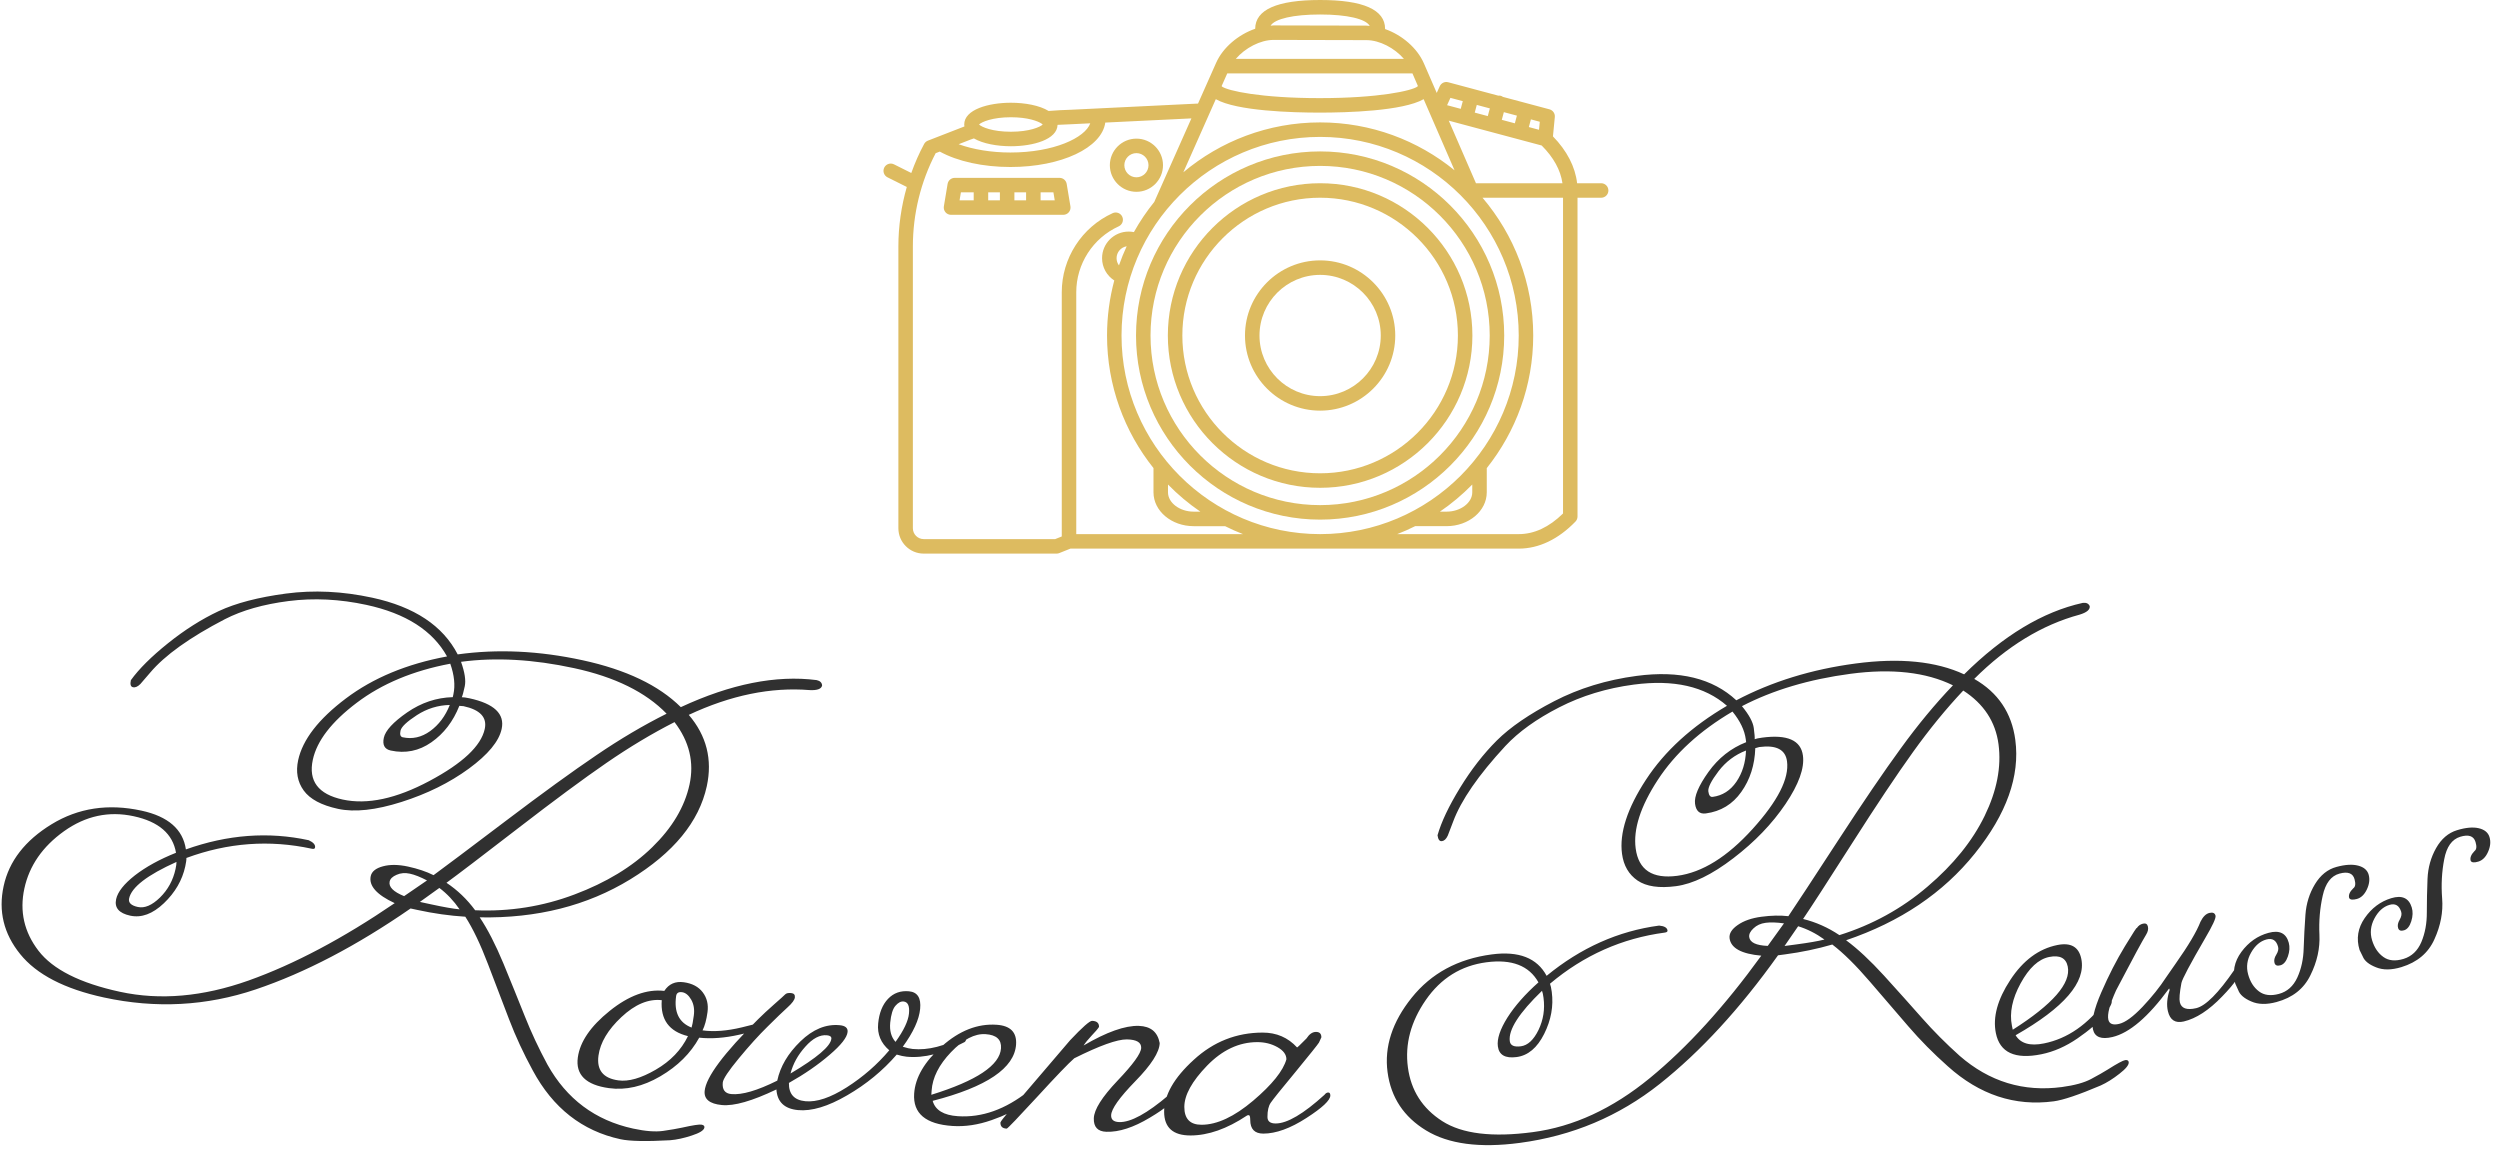 <svg width="167" height="77" viewBox="0 0 167 77" fill="none" xmlns="http://www.w3.org/2000/svg">
<g clip-path="url(#clip0_29_773)">
<path d="M88.184 10.115C81.404 10.115 75.886 15.632 75.886 22.413C75.886 29.193 81.403 34.711 88.184 34.711C94.964 34.711 100.481 29.193 100.481 22.413C100.481 15.632 94.964 10.115 88.184 10.115ZM88.184 33.742C81.938 33.742 76.855 28.659 76.855 22.412C76.855 16.165 81.937 11.082 88.184 11.082C94.431 11.082 99.513 16.165 99.513 22.413C99.513 28.659 94.431 33.742 88.184 33.742Z" fill="#DDBB60"/>
<path d="M88.184 12.24C82.575 12.24 78.012 16.803 78.012 22.412C78.012 28.021 82.575 32.585 88.184 32.585C93.793 32.585 98.356 28.021 98.356 22.412C98.356 16.803 93.793 12.24 88.184 12.24ZM88.184 31.616C83.109 31.616 78.981 27.487 78.981 22.412C78.981 17.337 83.109 13.208 88.184 13.208C93.258 13.208 97.388 17.337 97.388 22.413C97.388 27.487 93.259 31.616 88.184 31.616Z" fill="#DDBB60"/>
<path d="M106.957 12.24H105.351C105.226 11.14 104.672 10.071 103.737 9.111L103.862 7.818C103.885 7.582 103.733 7.364 103.505 7.303L100.395 6.472C100.35 6.441 100.304 6.414 100.249 6.399C100.194 6.385 100.138 6.385 100.084 6.389L98.433 5.948L98.432 5.947L96.742 5.495C96.509 5.432 96.273 5.547 96.175 5.763L95.974 6.208L95.115 4.231C94.666 3.198 93.641 2.332 92.521 1.94C92.521 1.936 92.524 1.931 92.524 1.927C92.524 0.648 91.064 0 88.186 0C85.311 0 83.852 0.646 83.847 1.921C82.726 2.308 81.695 3.166 81.239 4.193L80.028 6.918L71.519 7.332C71.105 7.341 70.587 7.37 70.047 7.412C69.44 7.039 68.463 6.863 67.529 6.863C66.027 6.863 64.41 7.318 64.41 8.317C64.41 8.361 64.417 8.403 64.423 8.447L62.691 9.12L61.982 9.396C61.875 9.438 61.786 9.516 61.732 9.617C61.396 10.24 61.113 10.891 60.874 11.556L59.718 10.978C59.478 10.858 59.188 10.956 59.068 11.195C58.949 11.434 59.045 11.725 59.285 11.845L60.574 12.489C60.208 13.773 60.012 15.109 60.012 16.454V35.288C60.012 36.222 60.771 36.981 61.704 36.981H70.58C70.641 36.981 70.703 36.97 70.76 36.946L71.504 36.648H101.456C102.791 36.648 104.1 36.023 105.243 34.839C105.33 34.748 105.378 34.627 105.378 34.503V13.209H106.957C107.225 13.209 107.441 12.992 107.441 12.725C107.441 12.457 107.225 12.24 106.957 12.24ZM88.184 35.679C80.869 35.679 74.918 29.727 74.918 22.412C74.918 15.097 80.869 9.145 88.184 9.145C95.499 9.145 101.451 15.096 101.451 22.413C101.451 29.727 95.499 35.679 88.184 35.679ZM98.347 32.366V32.888C98.347 33.587 97.563 34.178 96.634 34.178H96.186C96.965 33.647 97.688 33.039 98.347 32.366ZM78.022 32.366C78.68 33.038 79.404 33.647 80.183 34.178H79.735C78.806 34.178 78.022 33.587 78.022 32.888V32.366ZM74.587 17.246C74.587 16.846 74.88 16.514 75.263 16.451C75.07 16.866 74.898 17.292 74.746 17.727C74.645 17.592 74.587 17.424 74.587 17.246ZM81.216 6.625C82.611 7.421 86.349 7.523 88.158 7.523C89.967 7.523 93.704 7.421 95.1 6.625L97.164 11.376C94.712 9.378 91.587 8.177 88.185 8.177C84.708 8.177 81.521 9.432 79.046 11.51L81.216 6.625ZM81.982 4.901H94.35L94.712 5.736C94.707 5.751 94.697 5.764 94.692 5.779C94.299 6.065 92.102 6.555 88.158 6.555C84.214 6.555 82.016 6.065 81.623 5.779C81.62 5.767 81.612 5.757 81.607 5.745L81.982 4.901ZM99.522 7.241L99.384 7.755L98.513 7.522L98.649 7.008L99.522 7.241ZM101.329 7.724L101.192 8.238L100.32 8.005L100.457 7.492L101.329 7.724ZM96.778 8.06L97.794 8.332L102.985 9.72C103.784 10.519 104.246 11.365 104.372 12.24H98.594L96.778 8.06ZM102.806 8.67L102.127 8.488L102.264 7.974L102.858 8.133L102.806 8.67ZM96.888 6.537L97.714 6.757L97.577 7.271L96.665 7.027L96.888 6.537ZM88.184 0.968C89.992 0.968 91.234 1.262 91.499 1.731C91.428 1.726 91.356 1.713 91.285 1.712L85.086 1.698C85.083 1.698 85.081 1.698 85.078 1.698C85.012 1.698 84.944 1.711 84.876 1.715C85.162 1.255 86.397 0.968 88.184 0.968ZM85.078 2.666C85.08 2.666 85.082 2.666 85.084 2.666L91.284 2.681C92.162 2.683 93.16 3.212 93.782 3.933H82.551C83.176 3.203 84.189 2.666 85.078 2.666ZM71.551 8.299L72.83 8.237C72.481 9.21 70.391 10.188 67.496 10.188C66.226 10.188 65.007 9.986 64.037 9.634L64.834 9.323C64.904 9.296 64.982 9.272 65.056 9.246C65.665 9.6 66.616 9.769 67.527 9.769C69.017 9.769 70.618 9.321 70.645 8.34C70.973 8.32 71.283 8.306 71.551 8.299ZM67.528 7.832C68.645 7.832 69.338 8.088 69.587 8.263C69.588 8.264 69.588 8.265 69.589 8.265C69.614 8.283 69.639 8.301 69.655 8.316C69.484 8.487 68.762 8.8 67.528 8.8C66.293 8.8 65.571 8.487 65.4 8.316C65.571 8.146 66.293 7.832 67.528 7.832ZM71.894 35.679V19.522C71.894 17.631 73.007 15.903 74.728 15.12C74.971 15.009 75.079 14.722 74.968 14.478C74.858 14.234 74.569 14.127 74.327 14.238C72.261 15.179 70.926 17.253 70.926 19.522V35.836L70.487 36.012H61.704C61.305 36.012 60.98 35.687 60.98 35.288V16.454C60.98 14.287 61.506 12.141 62.502 10.233L62.777 10.126C63.968 10.781 65.665 11.156 67.496 11.156C70.906 11.156 73.601 9.87 73.833 8.188L79.586 7.909L77.106 13.488C76.597 14.118 76.141 14.792 75.744 15.504C75.63 15.481 75.513 15.47 75.394 15.47C74.415 15.47 73.618 16.266 73.618 17.246C73.618 17.863 73.934 18.415 74.434 18.735C74.12 19.909 73.95 21.142 73.95 22.413C73.95 25.759 75.113 28.837 77.053 31.269V32.889C77.053 34.134 78.256 35.148 79.735 35.148H81.835C82.225 35.343 82.624 35.521 83.033 35.68L71.894 35.679ZM104.41 34.302C103.479 35.216 102.486 35.679 101.455 35.679H93.335C93.744 35.52 94.144 35.343 94.534 35.147H96.634C98.113 35.147 99.316 34.134 99.316 32.888V31.27C101.256 28.836 102.419 25.758 102.419 22.412C102.419 18.905 101.142 15.692 99.031 13.208H104.41V34.302Z" fill="#DDBB60"/>
<path d="M70.778 11.881H63.778C63.541 11.881 63.339 12.052 63.3 12.285L63.05 13.786C63.027 13.926 63.066 14.07 63.158 14.179C63.25 14.287 63.385 14.35 63.528 14.35H71.028C71.17 14.35 71.305 14.287 71.397 14.179C71.489 14.07 71.528 13.926 71.505 13.786L71.255 12.285C71.216 12.052 71.014 11.881 70.778 11.881ZM67.762 12.849H68.543V13.381H67.762V12.849ZM66.793 13.381H66.012V12.849H66.793V13.381ZM64.188 12.849H65.043V13.381H64.099L64.188 12.849ZM69.512 13.381V12.849H70.368L70.456 13.381H69.512Z" fill="#DDBB60"/>
<path d="M77.689 11.036C77.689 10.057 76.893 9.261 75.914 9.261C74.934 9.261 74.138 10.057 74.138 11.036C74.138 12.016 74.934 12.813 75.914 12.813C76.893 12.813 77.689 12.016 77.689 11.036ZM75.106 11.036C75.106 10.591 75.468 10.229 75.913 10.229C76.358 10.229 76.72 10.591 76.72 11.036C76.72 11.482 76.358 11.844 75.913 11.844C75.468 11.844 75.106 11.482 75.106 11.036Z" fill="#DDBB60"/>
<path d="M88.184 17.393C85.416 17.393 83.165 19.644 83.165 22.413C83.165 25.18 85.416 27.431 88.184 27.431C90.952 27.431 93.203 25.18 93.203 22.413C93.203 19.645 90.952 17.393 88.184 17.393ZM88.184 26.463C85.951 26.463 84.134 24.646 84.134 22.413C84.134 20.18 85.951 18.362 88.184 18.362C90.417 18.362 92.235 20.179 92.235 22.413C92.235 24.646 90.418 26.463 88.184 26.463Z" fill="#DDBB60"/>
<g clip-path="url(#clip1_29_773)">
<path d="M29.349 59.314L28.048 60.248L28.82 60.415C29.65 60.595 30.277 60.705 30.702 60.745C30.308 60.173 29.857 59.696 29.349 59.314ZM26.994 59.862L28.524 58.813C28.082 58.582 27.702 58.431 27.382 58.362C27.058 58.291 26.762 58.316 26.495 58.436C26.224 58.55 26.07 58.699 26.029 58.884C25.951 59.243 26.273 59.569 26.994 59.862ZM30.046 47.091C29.258 47.109 28.526 47.334 27.852 47.768C27.176 48.208 26.81 48.554 26.754 48.809C26.698 49.069 26.747 49.216 26.902 49.25C27.546 49.389 28.157 49.253 28.733 48.839C29.311 48.42 29.749 47.837 30.046 47.091ZM8.625 60.013C8.562 60.297 8.756 60.489 9.207 60.586C9.661 60.685 10.153 60.475 10.685 59.957C11.217 59.434 11.564 58.799 11.726 58.05C11.771 57.845 11.791 57.687 11.789 57.576C9.841 58.451 8.787 59.263 8.625 60.013ZM30.962 47.172L30.684 47.151C30.269 48.196 29.646 49.007 28.815 49.586C27.988 50.165 27.082 50.348 26.099 50.135C25.689 50.045 25.536 49.761 25.64 49.282C25.744 48.803 26.264 48.237 27.2 47.588C28.141 46.939 29.156 46.599 30.245 46.57L30.288 46.375C30.416 45.781 30.347 45.101 30.078 44.336C27.597 44.802 25.515 45.672 23.832 46.944C22.149 48.216 21.171 49.484 20.897 50.748C20.589 52.166 21.255 53.054 22.893 53.41C24.536 53.766 26.468 53.353 28.685 52.17C30.903 50.988 32.135 49.83 32.381 48.696C32.549 47.921 32.076 47.414 30.962 47.172ZM38.379 59.75C40.498 58.954 42.227 57.904 43.566 56.599C44.906 55.294 45.737 53.897 46.06 52.408C46.382 50.924 46.048 49.533 45.058 48.237C43.565 48.996 42.05 49.904 40.513 50.962C38.969 52.024 36.995 53.484 34.589 55.342C32.182 57.2 30.593 58.409 29.824 58.97C30.56 59.459 31.198 60.071 31.74 60.805C34.046 60.903 36.259 60.551 38.379 59.75ZM54.548 45.43C54.783 45.481 54.906 45.602 54.917 45.793C54.867 46.023 54.589 46.124 54.082 46.098C51.502 45.889 48.812 46.44 46.01 47.753C47.199 49.146 47.6 50.734 47.214 52.517C46.697 54.895 44.995 56.968 42.106 58.738C39.223 60.503 35.869 61.351 32.045 61.279C32.575 62.069 33.102 63.096 33.629 64.361C34.149 65.625 34.624 66.798 35.055 67.88C35.484 68.962 35.989 70.039 36.567 71.111C37.851 73.413 39.76 74.84 42.292 75.389C43.117 75.568 43.788 75.619 44.307 75.543C44.825 75.468 45.241 75.395 45.553 75.328C46.29 75.163 46.73 75.097 46.876 75.128C47.016 75.159 47.075 75.226 47.052 75.331C47.013 75.511 46.732 75.685 46.208 75.854C45.684 76.028 45.202 76.132 44.76 76.168C43.171 76.257 42.067 76.235 41.447 76.1C38.889 75.545 36.936 74.013 35.587 71.502C34.97 70.369 34.444 69.236 34.01 68.1C33.582 66.966 33.111 65.734 32.599 64.405C32.093 63.076 31.587 62.019 31.082 61.236C30.039 61.172 28.976 61.022 27.891 60.786L27.427 60.686C23.826 63.179 20.378 64.981 17.082 66.093C13.787 67.204 10.407 67.383 6.946 66.632C4.308 66.06 2.441 65.093 1.345 63.73C0.248 62.373 -0.119 60.86 0.243 59.191C0.605 57.523 1.672 56.145 3.446 55.06C5.225 53.972 7.226 53.668 9.449 54.15C11.232 54.537 12.222 55.4 12.418 56.74C15.201 55.748 17.936 55.544 20.625 56.127C20.943 56.274 21.082 56.441 21.043 56.626C21.026 56.701 20.954 56.724 20.823 56.695C18.005 56.084 15.215 56.29 12.451 57.312C12.458 57.423 12.433 57.609 12.377 57.868C12.175 58.798 11.699 59.62 10.948 60.336C10.196 61.051 9.446 61.328 8.697 61.166C7.947 61.003 7.635 60.638 7.757 60.068C7.863 59.578 8.283 59.046 9.013 58.473C9.749 57.905 10.663 57.402 11.757 56.965C11.544 55.701 10.604 54.887 8.936 54.525C7.272 54.164 5.72 54.497 4.278 55.524C2.842 56.551 1.959 57.827 1.628 59.351C1.298 60.874 1.612 62.261 2.57 63.509C3.529 64.758 5.344 65.672 8.016 66.252C10.694 66.832 13.555 66.582 16.599 65.501C19.648 64.415 22.904 62.691 26.366 60.33C25.159 59.77 24.626 59.167 24.765 58.523C24.833 58.214 25.105 57.996 25.582 57.869C26.054 57.741 26.612 57.747 27.257 57.887C27.907 58.028 28.475 58.219 28.961 58.461C29.701 57.92 31.3 56.718 33.76 54.856C36.219 52.994 38.243 51.526 39.83 50.453C41.414 49.374 42.98 48.448 44.529 47.675C43.136 46.237 41.078 45.223 38.355 44.633C35.627 44.041 33.108 43.9 30.797 44.209C31.047 44.913 31.13 45.458 31.045 45.849C30.962 46.234 30.896 46.475 30.848 46.575C30.959 46.573 31.129 46.596 31.359 46.646C33.013 47.005 33.73 47.689 33.51 48.697C33.332 49.522 32.602 50.404 31.32 51.345C30.034 52.285 28.534 53.027 26.82 53.571C25.101 54.118 23.686 54.272 22.578 54.031C21.469 53.791 20.704 53.382 20.286 52.804C19.872 52.229 19.749 51.553 19.917 50.779C20.214 49.41 21.276 48.036 23.101 46.66C24.927 45.283 27.181 44.347 29.862 43.85C28.907 42.126 27.114 40.978 24.481 40.407C22.697 40.021 20.964 39.935 19.28 40.15C17.596 40.365 16.177 40.769 15.024 41.361C12.672 42.583 11.006 43.775 10.027 44.938L9.377 45.692C9.203 45.868 9.038 45.94 8.883 45.906C8.728 45.873 8.681 45.716 8.742 45.436C9.282 44.685 10.108 43.863 11.222 42.969C12.336 42.076 13.464 41.361 14.607 40.824C15.753 40.288 17.253 39.897 19.106 39.65C20.959 39.403 22.88 39.496 24.868 39.926C27.686 40.537 29.587 41.8 30.574 43.714C33.228 43.343 36.007 43.472 38.909 44.102C41.817 44.732 44.007 45.777 45.479 47.237C48.818 45.686 51.841 45.084 54.548 45.43ZM45.164 66.541C45.016 67.615 45.36 68.315 46.197 68.642C46.241 68.514 46.291 68.247 46.346 67.842C46.402 67.438 46.346 67.084 46.176 66.782C46.001 66.479 45.797 66.312 45.564 66.279C45.327 66.246 45.193 66.333 45.164 66.541ZM45.956 69.213C44.693 68.904 44.11 68.103 44.205 66.811C43.316 66.714 42.417 67.09 41.51 67.941C40.609 68.786 40.099 69.642 39.979 70.508C39.846 71.475 40.287 72.029 41.306 72.169C41.989 72.264 42.822 72.025 43.804 71.455C44.791 70.884 45.508 70.137 45.956 69.213ZM38.599 70.635C38.744 69.587 39.452 68.552 40.724 67.53C42 66.504 43.218 66.059 44.376 66.192C44.678 65.728 45.112 65.535 45.679 65.614C46.241 65.692 46.662 65.915 46.941 66.284C47.225 66.659 47.332 67.101 47.261 67.613C47.191 68.125 47.08 68.53 46.93 68.829C47.69 68.934 48.565 68.866 49.559 68.627C50.557 68.393 51.159 68.197 51.366 68.041L51.536 68.266C51.529 68.316 51.406 68.418 51.169 68.571C50.935 68.724 50.337 68.907 49.374 69.12C48.41 69.338 47.521 69.403 46.708 69.317C46.136 70.358 45.269 71.219 44.106 71.899C42.944 72.58 41.801 72.842 40.677 72.687C39.132 72.474 38.44 71.79 38.599 70.635ZM59.821 69.598C60.373 68.83 60.673 68.197 60.72 67.698C60.769 67.195 60.648 66.928 60.358 66.9C60.175 66.882 59.994 66.978 59.815 67.187C59.635 67.395 59.52 67.77 59.467 68.309C59.415 68.848 59.533 69.278 59.821 69.598ZM55.535 69.385C55.548 69.253 55.45 69.177 55.241 69.156C54.768 69.11 54.286 69.365 53.796 69.918C53.302 70.466 52.972 71.064 52.807 71.71C54.578 70.659 55.487 69.884 55.535 69.385ZM59.901 70.446C58.97 71.522 57.866 72.43 56.587 73.169C55.308 73.913 54.214 74.242 53.303 74.154C52.397 74.067 51.918 73.606 51.864 72.775C50.248 73.548 49.034 73.896 48.22 73.817C47.401 73.738 47.018 73.423 47.071 72.874C47.16 71.953 48.351 70.355 50.646 68.081C50.942 67.786 51.3 67.454 51.721 67.083C52.142 66.713 52.386 66.493 52.454 66.422C52.529 66.347 52.66 66.319 52.848 66.336C53.031 66.354 53.114 66.449 53.098 66.622C53.082 66.79 52.919 67.013 52.609 67.292C52.306 67.566 51.861 67.993 51.277 68.573C50.686 69.153 50.045 69.861 49.354 70.699C48.662 71.536 48.304 72.074 48.281 72.313C48.235 72.786 48.423 73.043 48.845 73.084C49.558 73.153 50.583 72.853 51.921 72.187C52.119 71.246 52.635 70.371 53.469 69.563C54.302 68.755 55.179 68.395 56.1 68.484C56.471 68.52 56.644 68.671 56.619 68.935C56.584 69.302 56.182 69.812 55.415 70.467C54.647 71.127 53.743 71.752 52.7 72.339C52.684 73.082 53.051 73.49 53.799 73.562C54.552 73.635 55.472 73.326 56.561 72.635C57.651 71.939 58.598 71.114 59.404 70.159C58.84 69.678 58.592 69.082 58.661 68.369C58.729 67.662 58.949 67.113 59.32 66.723C59.692 66.333 60.16 66.165 60.725 66.219C61.29 66.273 61.537 66.665 61.466 67.392C61.397 68.115 61.009 68.958 60.306 69.923C60.565 70.004 60.785 70.054 60.969 70.072C61.996 70.171 63.126 69.882 64.357 69.205L64.537 69.422C64.529 69.499 64.498 69.559 64.442 69.606C63.012 70.372 61.72 70.699 60.565 70.588C60.376 70.569 60.155 70.522 59.901 70.446ZM62.232 72.856L62.213 73.132C65.241 72.193 66.793 71.158 66.867 70.025C66.905 69.444 66.562 69.128 65.837 69.082C65.112 69.034 64.343 69.434 63.53 70.282C62.722 71.126 62.288 71.984 62.232 72.856ZM67.874 69.769C67.771 71.35 65.913 72.606 62.302 73.537C62.476 74.158 63.038 74.5 63.987 74.562C65.593 74.668 67.167 74.107 68.708 72.882C68.791 72.785 68.879 72.739 68.97 72.745C69.067 72.751 69.11 72.839 69.099 73.008C69.087 73.181 68.829 73.449 68.324 73.81C67.823 74.176 67.127 74.515 66.237 74.825C65.34 75.14 64.471 75.27 63.629 75.215C61.833 75.096 60.979 74.377 61.065 73.056C61.137 71.975 61.756 70.917 62.926 69.881C64.09 68.846 65.305 68.37 66.57 68.454C67.493 68.514 67.928 68.953 67.874 69.769ZM77.468 69.678C77.449 70.286 76.906 71.136 75.837 72.227C74.775 73.319 74.237 74.077 74.224 74.501C74.215 74.792 74.394 74.943 74.762 74.955C75.528 74.98 76.631 74.378 78.072 73.15C78.157 73.05 78.245 73.001 78.337 73.005C78.429 73.008 78.473 73.075 78.469 73.209C78.459 73.525 77.907 74.009 76.812 74.659C75.722 75.315 74.753 75.63 73.905 75.603C73.328 75.585 73.049 75.284 73.067 74.702C73.085 74.12 73.613 73.282 74.65 72.189C75.692 71.097 76.219 70.368 76.231 69.999C76.242 69.631 75.923 69.443 75.274 69.432C74.624 69.427 73.453 69.848 71.759 70.694C71.38 71.025 70.555 71.883 69.284 73.27C68.007 74.656 67.33 75.364 67.252 75.392C66.961 75.383 66.82 75.246 66.829 74.98C66.857 74.899 67.057 74.639 67.429 74.201C67.801 73.762 68.039 73.494 68.144 73.396L71.483 69.489C72.303 68.62 72.793 68.188 72.951 68.192C73.267 68.202 73.421 68.338 73.414 68.599C73.333 68.729 73.168 68.923 72.919 69.181C72.676 69.44 72.497 69.659 72.385 69.839C73.922 68.937 75.153 68.5 76.077 68.529C76.471 68.542 76.784 68.644 77.019 68.835C77.248 69.027 77.398 69.308 77.468 69.678ZM80.266 75.134C81.298 75.132 82.447 74.596 83.713 73.525C84.979 72.449 85.718 71.528 85.932 70.761C85.931 70.444 85.732 70.174 85.332 69.949C84.933 69.725 84.484 69.613 83.982 69.614C82.765 69.616 81.65 70.14 80.634 71.184C79.619 72.234 79.112 73.155 79.113 73.948C79.115 74.74 79.499 75.136 80.266 75.134ZM84.342 68.977C85.267 68.975 86.034 69.305 86.644 69.969C86.669 69.969 86.878 69.769 87.272 69.37C87.46 69.079 87.672 68.932 87.906 68.932C88.147 68.931 88.267 69.052 88.268 69.292L88.107 69.644C88.026 69.778 87.505 70.427 86.547 71.595C85.583 72.758 85.03 73.446 84.887 73.661C84.739 73.871 84.665 74.188 84.666 74.613C84.667 74.904 84.851 75.05 85.219 75.048C85.986 75.047 87.071 74.409 88.475 73.133C88.551 73.031 88.636 72.98 88.727 72.979C88.819 72.979 88.865 73.045 88.866 73.179C88.867 73.495 88.333 73.998 87.266 74.684C86.194 75.376 85.235 75.723 84.392 75.725C83.81 75.725 83.517 75.422 83.516 74.814C83.515 74.599 83.482 74.491 83.416 74.492C83.35 74.492 83.303 74.505 83.278 74.531C81.961 75.407 80.712 75.846 79.531 75.849C78.356 75.851 77.767 75.323 77.764 74.264C77.762 73.155 78.422 71.999 79.744 70.795C81.061 69.586 82.594 68.98 84.342 68.977ZM120.116 61.873L119.208 63.192L119.991 63.088C120.832 62.976 121.459 62.867 121.874 62.761C121.31 62.356 120.724 62.06 120.116 61.873ZM118.086 63.186L119.17 61.681C118.677 61.613 118.267 61.6 117.943 61.643C117.613 61.687 117.344 61.81 117.134 62.013C116.918 62.212 116.823 62.405 116.847 62.593C116.895 62.958 117.309 63.156 118.086 63.186ZM116.632 50.136C115.896 50.419 115.284 50.88 114.797 51.517C114.31 52.16 114.083 52.61 114.117 52.868C114.153 53.132 114.248 53.253 114.406 53.232C115.06 53.145 115.587 52.809 115.989 52.225C116.39 51.635 116.605 50.939 116.632 50.136ZM100.854 69.55C100.892 69.839 101.139 69.953 101.595 69.892C102.056 69.831 102.448 69.466 102.773 68.8C103.096 68.128 103.208 67.412 103.107 66.652C103.08 66.444 103.046 66.288 103.006 66.185C101.47 67.668 100.752 68.789 100.854 69.55ZM117.522 49.902L117.253 49.977C117.217 51.101 116.905 52.075 116.319 52.9C115.738 53.725 114.947 54.204 113.949 54.337C113.533 54.392 113.293 54.176 113.229 53.69C113.164 53.204 113.462 52.496 114.123 51.568C114.788 50.639 115.629 49.976 116.643 49.578L116.617 49.38C116.537 48.777 116.241 48.161 115.73 47.533C113.553 48.812 111.889 50.335 110.737 52.102C109.584 53.869 109.093 55.394 109.263 56.676C109.454 58.115 110.381 58.724 112.042 58.504C113.709 58.283 115.386 57.24 117.073 55.376C118.759 53.513 119.525 52.005 119.373 50.855C119.269 50.07 118.651 49.752 117.522 49.902ZM128.761 59.224C130.484 57.758 131.756 56.184 132.574 54.502C133.392 52.821 133.701 51.225 133.501 49.715C133.301 48.21 132.515 47.014 131.145 46.129C129.997 47.349 128.879 48.717 127.791 50.233C126.699 51.755 125.335 53.797 123.701 56.361C122.066 58.924 120.981 60.6 120.446 61.387C121.304 61.598 122.113 61.958 122.871 62.466C125.074 61.777 127.038 60.697 128.761 59.224ZM139.124 40.274C139.363 40.243 139.519 40.315 139.594 40.49C139.624 40.723 139.397 40.914 138.911 41.06C136.412 41.737 134.067 43.167 131.878 45.351C133.468 46.259 134.383 47.618 134.623 49.427C134.943 51.839 134.043 54.367 131.924 57.01C129.81 59.647 126.941 61.58 123.319 62.809C124.085 63.373 124.929 64.16 125.853 65.172C126.772 66.185 127.616 67.128 128.386 68C129.156 68.872 129.995 69.715 130.903 70.528C132.891 72.259 135.17 72.955 137.739 72.614C138.575 72.502 139.224 72.324 139.686 72.077C140.149 71.83 140.515 71.621 140.787 71.451C141.424 71.047 141.817 70.835 141.963 70.815C142.105 70.796 142.183 70.841 142.198 70.947C142.222 71.129 142.017 71.388 141.581 71.725C141.147 72.066 140.728 72.328 140.324 72.511C138.86 73.133 137.814 73.486 137.185 73.569C134.59 73.913 132.233 73.133 130.114 71.228C129.149 70.371 128.271 69.482 127.478 68.561C126.69 67.639 125.831 66.639 124.899 65.562C123.972 64.483 123.139 63.661 122.398 63.094C121.395 63.386 120.344 63.606 119.244 63.752L118.772 63.814C116.229 67.38 113.595 70.244 110.871 72.405C108.146 74.567 105.028 75.88 101.516 76.346C98.841 76.701 96.757 76.424 95.264 75.514C93.772 74.608 92.914 73.309 92.689 71.616C92.464 69.924 93.002 68.266 94.303 66.645C95.608 65.017 97.388 64.054 99.644 63.755C101.452 63.514 102.676 63.992 103.314 65.185C105.597 63.31 108.102 62.191 110.829 61.829C111.178 61.86 111.365 61.969 111.39 62.157C111.4 62.232 111.339 62.279 111.207 62.297C108.35 62.676 105.793 63.815 103.539 65.713C103.583 65.816 103.623 65.998 103.658 66.261C103.783 67.204 103.614 68.139 103.149 69.068C102.684 69.996 102.071 70.51 101.311 70.611C100.551 70.712 100.133 70.473 100.057 69.896C99.991 69.399 100.205 68.757 100.698 67.97C101.197 67.187 101.888 66.404 102.769 65.622C102.141 64.504 100.981 64.057 99.288 64.281C97.6 64.505 96.252 65.344 95.244 66.798C94.24 68.251 93.841 69.751 94.047 71.297C94.252 72.843 95.017 74.04 96.341 74.891C97.666 75.741 99.683 75.987 102.395 75.626C105.111 75.266 107.718 74.061 110.215 72.012C112.717 69.958 115.196 67.234 117.655 63.839C116.329 63.721 115.623 63.335 115.536 62.682C115.494 62.367 115.676 62.07 116.083 61.789C116.484 61.509 117.011 61.325 117.665 61.239C118.324 61.151 118.923 61.139 119.463 61.201C119.976 60.442 121.074 58.77 122.757 56.185C124.44 53.599 125.847 51.533 126.977 49.985C128.101 48.433 129.261 47.031 130.457 45.78C128.659 44.899 126.379 44.643 123.617 45.009C120.85 45.376 118.432 46.097 116.362 47.171C116.836 47.747 117.099 48.233 117.152 48.628C117.204 49.019 117.224 49.269 117.213 49.378C117.316 49.339 117.484 49.304 117.717 49.273C119.394 49.05 120.301 49.45 120.436 50.474C120.548 51.31 120.16 52.388 119.272 53.708C118.38 55.028 117.22 56.234 115.792 57.326C114.36 58.424 113.081 59.047 111.957 59.196C110.832 59.345 109.974 59.219 109.385 58.818C108.801 58.416 108.456 57.822 108.351 57.036C108.167 55.648 108.701 53.997 109.952 52.083C111.204 50.169 113.007 48.524 115.362 47.148C113.88 45.849 111.803 45.378 109.133 45.732C107.324 45.972 105.663 46.479 104.152 47.252C102.641 48.025 101.442 48.885 100.558 49.833C98.758 51.779 97.595 53.465 97.067 54.891L96.711 55.82C96.606 56.046 96.476 56.169 96.319 56.189C96.162 56.21 96.064 56.079 96.027 55.795C96.28 54.906 96.78 53.851 97.526 52.633C98.272 51.416 99.091 50.361 99.983 49.469C100.88 48.576 102.159 47.7 103.819 46.84C105.479 45.981 107.317 45.417 109.334 45.149C112.192 44.769 114.41 45.313 115.986 46.78C118.358 45.531 121.015 44.712 123.959 44.321C126.908 43.93 129.323 44.172 131.203 45.046C133.819 42.456 136.46 40.864 139.124 40.274ZM134.396 68.515L134.452 68.786C137.127 67.086 138.352 65.679 138.126 64.567C138.01 63.996 137.597 63.783 136.885 63.926C136.174 64.07 135.537 64.659 134.975 65.691C134.416 66.717 134.223 67.658 134.396 68.515ZM139.032 64.055C139.347 65.608 137.884 67.308 134.643 69.154C134.975 69.707 135.606 69.89 136.538 69.7C138.116 69.381 139.488 68.427 140.653 66.84C140.708 66.724 140.78 66.658 140.87 66.64C140.965 66.621 141.03 66.694 141.064 66.859C141.098 67.029 140.919 67.355 140.526 67.836C140.14 68.322 139.557 68.831 138.778 69.364C137.995 69.903 137.191 70.256 136.364 70.424C134.6 70.782 133.587 70.311 133.324 69.014C133.109 67.952 133.43 66.768 134.287 65.463C135.139 64.159 136.185 63.38 137.428 63.128C138.335 62.944 138.87 63.253 139.032 64.055ZM144.816 67.547C144.719 67.134 144.757 66.663 144.932 66.133C144.926 66.109 144.92 66.081 144.912 66.051C144.906 66.027 144.894 66.029 144.875 66.06C143.5 67.934 142.246 69.005 141.112 69.273C140.366 69.45 139.932 69.282 139.811 68.769C139.689 68.251 139.874 67.424 140.367 66.29C140.86 65.154 141.386 64.129 141.942 63.215C142.501 62.294 142.766 61.89 142.735 62.003C142.834 61.843 142.973 61.742 143.152 61.7C143.332 61.658 143.441 61.722 143.48 61.89C143.52 62.06 143.481 62.239 143.364 62.43C143.246 62.621 143.032 63.002 142.721 63.575C142.411 64.153 142.167 64.612 141.99 64.953C141.808 65.295 141.596 65.698 141.353 66.159C140.925 67.106 140.753 67.758 140.838 68.116C140.905 68.4 141.145 68.493 141.558 68.395C141.971 68.298 142.493 67.917 143.124 67.254C143.754 66.585 144.277 65.931 144.693 65.291L145.334 64.368C146.188 63.158 146.74 62.226 146.991 61.574C147.158 61.235 147.358 61.038 147.591 60.983C147.82 60.929 147.955 60.991 147.998 61.17C148.035 61.324 147.802 61.828 147.3 62.682C146.295 64.412 145.769 65.406 145.719 65.664C145.598 66.312 145.563 66.74 145.613 66.949C145.71 67.362 146.075 67.493 146.707 67.345C147.339 67.195 148.19 66.34 149.26 64.78C149.312 64.662 149.382 64.593 149.471 64.573C149.566 64.55 149.628 64.604 149.659 64.733C149.732 65.041 149.325 65.652 148.438 66.566C147.557 67.483 146.703 68.039 145.877 68.234C145.309 68.368 144.956 68.139 144.816 67.547ZM149.516 66.145L149.317 65.706C149.109 64.942 149.246 64.235 149.727 63.584C150.207 62.935 150.81 62.511 151.535 62.315C152.265 62.116 152.716 62.335 152.889 62.972C152.966 63.253 152.946 63.56 152.83 63.893C152.714 64.227 152.548 64.423 152.33 64.482C152.113 64.541 151.982 64.487 151.936 64.319C151.891 64.151 151.931 63.968 152.057 63.77C152.178 63.573 152.218 63.398 152.176 63.245C152.058 62.811 151.798 62.648 151.393 62.758C150.983 62.87 150.644 63.16 150.375 63.631C150.105 64.102 150.038 64.586 150.174 65.084C150.309 65.583 150.55 65.962 150.896 66.223C151.237 66.485 151.684 66.541 152.237 66.391C152.785 66.242 153.192 65.88 153.459 65.304C153.725 64.724 153.868 64.067 153.886 63.337C153.91 62.604 153.949 61.861 154.003 61.104C154.058 60.352 154.271 59.672 154.64 59.063C155.01 58.454 155.488 58.07 156.075 57.911C156.662 57.751 157.147 57.723 157.53 57.826C157.913 57.928 158.146 58.132 158.229 58.438C158.311 58.744 158.271 59.07 158.105 59.417C157.94 59.764 157.716 59.976 157.436 60.052C157.154 60.128 156.984 60.105 156.924 59.984C156.869 59.782 156.962 59.566 157.201 59.337C157.339 59.241 157.367 59.04 157.284 58.734C157.174 58.329 156.838 58.204 156.276 58.357C155.714 58.51 155.341 59 155.158 59.828C154.97 60.658 154.896 61.529 154.938 62.439C154.982 63.343 154.782 64.245 154.337 65.145C153.899 66.048 153.145 66.645 152.075 66.935C151.408 67.116 150.843 67.103 150.379 66.895C149.911 66.694 149.623 66.444 149.516 66.145ZM157.832 63.893L157.62 63.461C157.388 62.703 157.503 61.992 157.962 61.328C158.422 60.663 159.011 60.221 159.729 60.001C160.453 59.78 160.911 59.985 161.104 60.615C161.189 60.894 161.179 61.202 161.073 61.539C160.968 61.876 160.807 62.078 160.593 62.143C160.377 62.209 160.245 62.158 160.194 61.992C160.143 61.826 160.178 61.642 160.297 61.44C160.412 61.239 160.447 61.062 160.4 60.91C160.268 60.48 160.002 60.326 159.602 60.45C159.196 60.574 158.866 60.875 158.611 61.354C158.357 61.832 158.305 62.318 158.456 62.812C158.607 63.306 158.859 63.678 159.214 63.928C159.564 64.179 160.012 64.221 160.559 64.054C161.102 63.888 161.497 63.513 161.747 62.929C161.994 62.34 162.116 61.68 162.112 60.949C162.112 60.217 162.128 59.471 162.158 58.714C162.189 57.961 162.381 57.274 162.731 56.654C163.082 56.033 163.548 55.635 164.129 55.457C164.711 55.279 165.195 55.235 165.581 55.326C165.966 55.416 166.205 55.613 166.298 55.916C166.391 56.219 166.36 56.547 166.205 56.898C166.051 57.251 165.834 57.469 165.556 57.554C165.278 57.639 165.107 57.622 165.043 57.503C164.982 57.303 165.068 57.084 165.3 56.847C165.435 56.747 165.456 56.546 165.364 56.242C165.241 55.841 164.901 55.726 164.344 55.896C163.786 56.066 163.43 56.569 163.273 57.402C163.111 58.237 163.065 59.109 163.135 60.019C163.207 60.921 163.036 61.829 162.62 62.742C162.211 63.659 161.475 64.279 160.415 64.603C159.755 64.804 159.189 64.809 158.719 64.616C158.245 64.43 157.949 64.189 157.832 63.893Z" fill="#303030"/>
</g>
</g>
<defs>
<clipPath id="clip0_29_773">
<rect width="166.66" height="76.5" fill="white"/>
</clipPath>
<clipPath id="clip1_29_773">
<rect width="166.242" height="36.981" fill="white" transform="translate(0.108 39.515)"/>
</clipPath>
</defs>
</svg>
